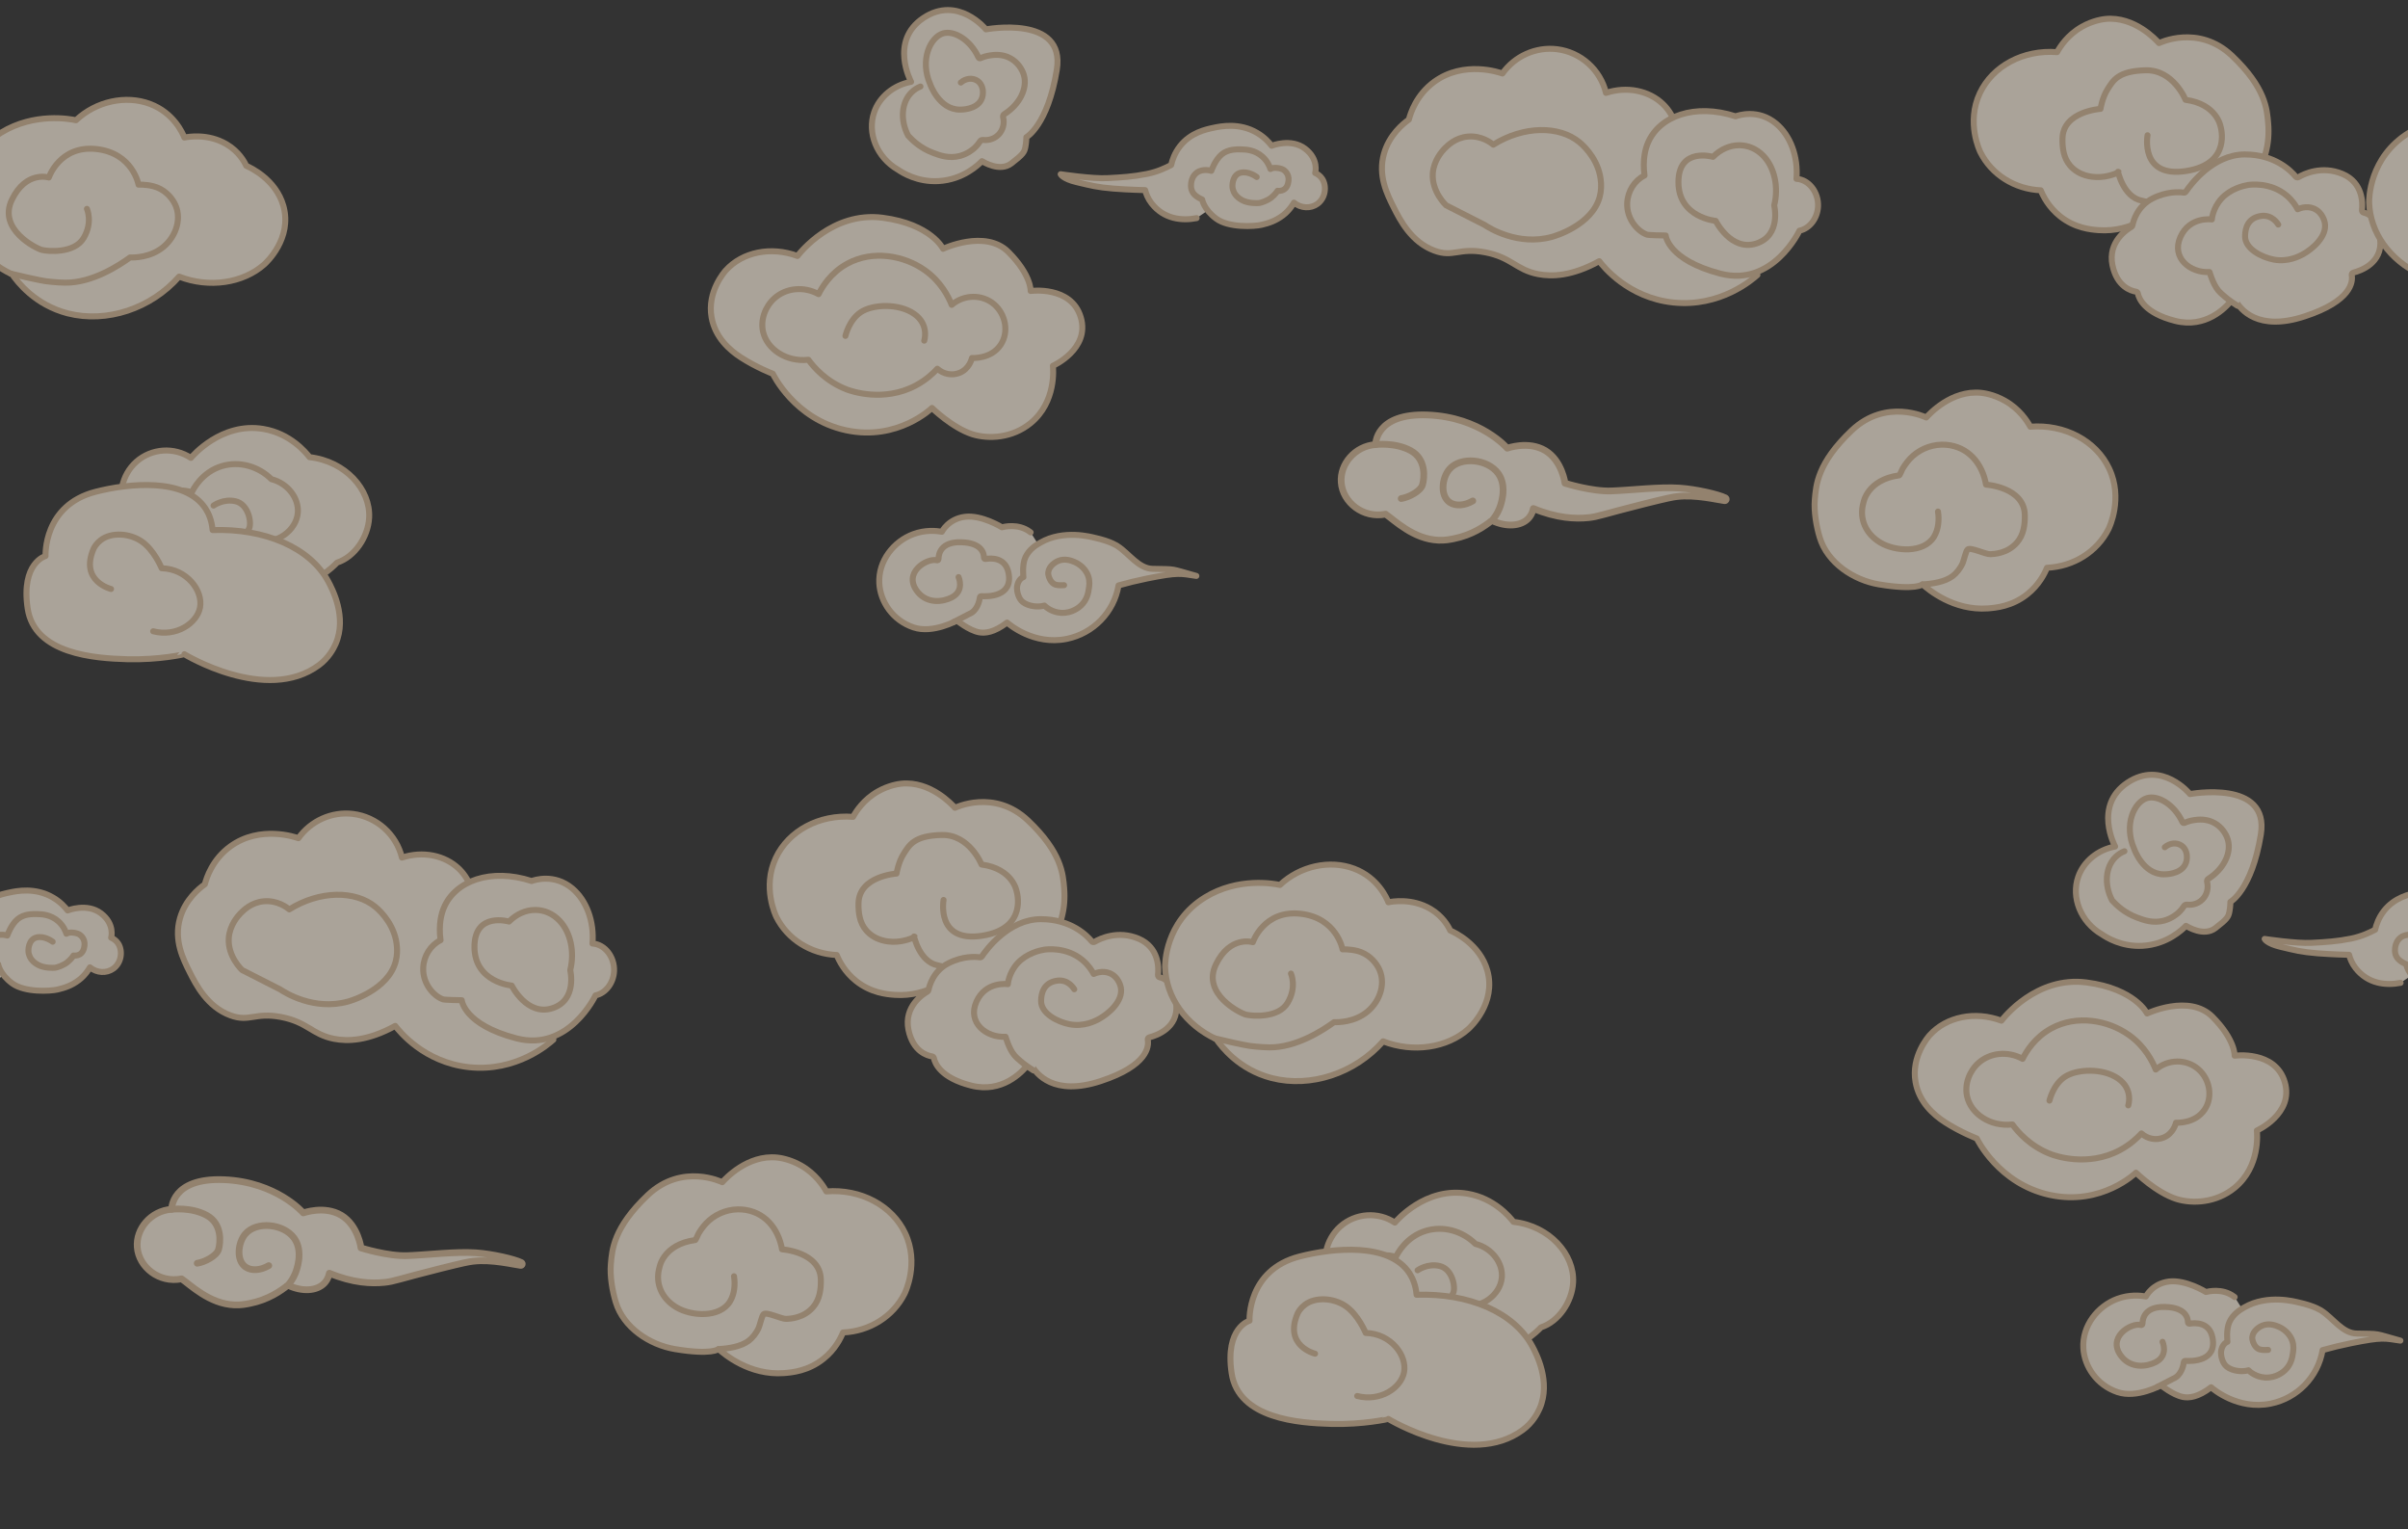 <?xml version="1.0" encoding="utf-8"?>
<!-- Generator: Adobe Illustrator 19.2.0, SVG Export Plug-In . SVG Version: 6.00 Build 0)  -->
<svg version="1.1" id="clouds" xmlns="http://www.w3.org/2000/svg" xmlns:xlink="http://www.w3.org/1999/xlink" x="0px" y="0px"
	 viewBox="0 0 4493.1 2853" style="enable-background:new 0 0 4493.1 2853;" xml:space="preserve">
<rect x="0" y="0" width="4493.1" height="2853" fill="#333333" stroke="none"/>
<style type="text/css">
	.st0{opacity:0.6;}
	.st1{fill:none;}
	.st2{fill:#FAEEDD;stroke:#D3B796;stroke-width:11.161;stroke-linecap:round;stroke-linejoin:round;stroke-miterlimit:10;}
	.st3{fill:#FAEEDD;stroke:#D3B796;stroke-width:12.519;stroke-linecap:round;stroke-linejoin:round;stroke-miterlimit:10;}
</style>
<g class="st0">
	<rect class="st1" width="4493.1" height="2853"/>
	<g>
		<path class="st2" d="M4591.4,1756.7c0,0-15.3-11.8-30.3-7.9c-15,3.9-16.1,23.6-14.4,30.1c1.7,6.5,5.4,14.4,17.2,20.9
			c11.8,6.5,28.8,5.8,32.2,5.4c3.4-0.4,15.1-4.1,22.8-10.3c7.7-6.2,11.4-12.5,11.4-12.5s15,2.8,19.4-13.1
			c4.5-15.9-4.7-23.7-8.6-26.2s-17.6-5.8-24.1-1.3c-1.7-5.3-5.7-14.7-14.6-22.8c-14.6-13.3-32.3-13.7-40-13.8
			c-9-0.2-24.4-0.5-36.3,9.3c-12.5,10.4-19.4,30.7-19.4,30.7s-15.7-5.1-27.2,3.5c-7.2,5.4-9.2,13.2-9.8,15.8
			c-0.6,2.6-2.9,13.4,3,21.9c5.5,7.8,17,12.3,17,12.3s2.6,18.3,26.2,35.7c23.6,17.4,71.4,14.6,84.9,11.4
			c13.5-3.2,25.8-7.3,39.3-17.4c13.5-10.1,20.8-23.9,20.8-23.9c12.9,10.7,31.1,11.5,43.7,2.4c15.5-11.2,17.7-33.6,9-46.9
			c-3.9-6-9.4-9.2-13.1-10.8c0,0,7.5-25.4-18.9-45.4c-26.4-20-62.3-5.4-62.3-5.4c-5.1-6.6-13.9-16.3-27.3-24.1
			c-33.2-19.5-68-12.2-80.8-9.5c-14.8,3.1-42.9,9-62.8,34.2c-10.4,13.2-14.7,26.9-16.6,35.3c-10.1,5.3-25,12.5-44.5,16.5
			c-26.9,5.4-46.2,6.5-74.6,8c-28.4,1.5-87.1-7.3-87.1-7.3s3.7,8.6,29.9,14.8c26.2,6.2,37.8,9.5,68.8,12c31,2.4,58.9,2.8,58.9,2.8
			c1.8,6.9,5.2,16,12,24.7c23,29.5,56.6,33,84.1,27.6"/>
		<g>
			<path class="st2" d="M3985.5,2187.5c0,0-63.8,62.4-160.4,41.6c-96.5-20.8-136.6-105.4-136.6-105.4s-30.1-11.5-59.4-30.4
				c-21.3-13.8-48.3-37.3-54.9-75c-8.5-47.8,24.1-84.7,26.7-87.6c31.2-34.3,84.3-45,133.6-26.7c4.3-5.5,65.2-83.5,158.9-71.3
				c90.6,11.9,112.8,57.9,112.8,57.9s78.7-37.1,121.8,5.9c43.1,43.1,41.6,72.8,41.6,72.8s75.7-10.4,93.5,49
				c17.8,59.4-52,90.6-52,90.6c0.5,4.6,6.7,67.4-41.6,106.9c-34.1,27.9-78.2,30.2-108.4,20.8
				C4023.5,2224.7,3985.5,2187.5,3985.5,2187.5L3985.5,2187.5z"/>
			<path class="st2" d="M3774,1975.2c6.8-13.6,22.6-39.9,53.5-56.8c48.2-26.3,106.4-15,144.8,12.2c30.2,21.4,44.2,49.8,50.1,64.6
				c23.2-19.8,57-19.9,79.1-1.1c21.6,18.5,28.1,52,12.2,75.7c-17.6,26.4-52,24.6-53.5,24.5c-0.4,1.7-5,20.5-23.4,27.8
				c-13.8,5.5-29.8,2.5-41.2-7.8c-7.8,8.6-21,21-40.1,31.2c-60.4,32.2-121.4,10.3-128.1,7.8c-39.8-15-62.8-42.5-72.4-55.7
				c-41.6,4.6-77.3-20-84.6-52.3c-5.1-22.7,4.2-47.1,21.2-62.4C3713.3,1963.5,3746.4,1960.1,3774,1975.2z"/>
			<path class="st2" d="M3971.1,2062c0,0,10-30.1-18.9-50.1c-29-20-76.8-17.8-99.1-3.3c-22.3,14.5-29,44.5-29,44.5"/>
		</g>
		<g>
			<path class="st2" d="M3921.9,1742.9c8.8,6,36.8,23.6,75.9,21.4c45.9-2.6,74.5-30.5,81-37.2c2.8,1.5,33.3,20.8,54.9,4.2
				c22.3-17.2,24.2-21,26.1-30.3s1.9-18.6,1.9-18.6s40-22.3,56.8-125.7s-132.2-75.4-132.2-75.4s-52.3-64.1-116.6-21.3
				c-64.3,42.8-23.1,119.1-23.1,119.1c-32.2,6.1-58.9,27.7-68.9,56.8C3864.5,1674.1,3882.2,1719.9,3921.9,1742.9z"/>
			<path class="st2" d="M3964,1587.9c-5.5,2.2-11.3,5.6-16.5,10.7c-18.7,18.2-22,51.2-6.5,81c8.9,9.8,24.1,23.7,46.6,32.1
				c12.1,4.6,29.8,11.2,50.3,5.6c15-4.1,24.8-12.9,26.5-14.4c4.9-4.5,8.4-9,10.8-12.8c1.1-1.7,3.1-2.7,5.1-2.5
				c6.1,0.6,19.2,0.5,29.3-9.8c8.4-8.6,11.5-21,8.6-32.7c-0.6-2.2,0.4-4.5,2.3-5.7c29.1-18.4,43.3-48.4,36.6-72.4
				c-3.1-11.1-11.5-24.1-25.1-31.7c-15.3-8.5-30.7-6.5-37.2-5.6c-7.7,1-14.1,3.2-18.7,5.3c-1.5,0.7-3.2,0-3.9-1.5
				c-15.5-33.4-45.9-50.4-65.8-44.8c-23.8,6.8-44.3,49.4-24.2,95c0,0,16.3,47.3,55.5,47.3c2,0,30,0.4,39.7-18.2
				c3-5.8,3.3-11.6,3.1-15.6c0-1.3-0.4-13.2-9.9-19.8c-8.9-6.2-22-5.2-31.3,3.1"/>
		</g>
		<g>
			<path class="st2" d="M4232.1,2518.1c-7.2,0.3-14.1,0.7-19.2-2.5c-5.7-3.7-9.3-11.3-10.2-17.2c-1.9-12.1,9.5-21.7,18-25.4
				c12.8-5.5,25.3-0.5,30.6,1.7c2.1,0.8,19.3,8.1,25.7,26.1c3.4,9.5,2.2,17.5,1.3,23.7c-1.1,7.5-3.1,20.5-14.5,31.4
				c-2.7,2.6-16.3,14.9-37.1,13.8c-17.6-1-28.7-11-31.4-13.6c-10.1,3.2-29,2.3-40.4-6.7c-8-6.3-10.8-19.7-10.7-25.8
				c0.1-8,4.1-17.5,12-20.6c0,0-2.9-23.1,3.9-37.3c7.2-15,19.7-22.4,28-27.1c43.4-24.9,95.6-10.2,100.8-9
				c31.2,6.8,43.2,15.8,43.2,15.8c21.7,14.1,38.8,41.7,65.2,42.2c46.2,0.9,30.7-0.9,81.6,13.2c-29.7-4.2-32-7.3-92.4,4.9
				c-18.6,3.8-36.2,8.1-52.8,12.8c-8.5,50.1-47.3,89.8-96.8,99.8c-60.9,12.3-106.9-26.7-111.2-30.5c-24.4,18.7-41.5,20.3-52.6,18.1
				c-18.8-3.7-41.7-22.3-41-21.8l0,0c0,0-44.8,24.9-80.8,12.8c-39.1-13.1-62.1-48.1-64-82.1c-2.3-42.2,27.2-78.5,63.4-91.9
				c22.1-8.2,42.5-6.4,53.4-4.5c0,0,12-24.1,43.2-27.9c31.2-3.8,68.8,19.6,68.8,19.6c3.4-0.9,30.5-7.7,52,8.3
				c0.6,0.4,1.1,0.8,1.6,1.2"/>
			<path class="st2" d="M4035.1,2503c0,0,11.6,25.5-12.8,38c-17.6,9-45.3,11.4-62.8-9.4c-30.6-36.4,17.2-64.8,34.9-59.9
				c1.6,0.5,3.3-0.7,3.3-2.4c0.1-9.6,4.2-32.4,42.4-31.3c38.6,1.1,42.4,20.9,42.4,28.7c0,1.6,1.4,2.7,3,2.5
				c10.6-1.8,37.1-3.1,42.8,25.9c8.9,45-39.1,44.3-50.7,43.5c-1.3-0.1-2.5,0.9-2.7,2.2c-0.8,6.2-4.7,25.2-20.1,31.1
				c-2.8,1.7-29.3,15.1-29.3,15.1"/>
		</g>
	</g>
	<g>
		<path class="st2" d="M98.3,1756.7c0,0-15.3-11.8-30.3-7.9c-15,3.9-16.1,23.6-14.4,30.1c1.7,6.5,5.4,14.4,17.2,20.9
			c11.8,6.5,28.8,5.8,32.2,5.4c3.4-0.4,15.1-4.1,22.8-10.3c7.7-6.2,11.4-12.5,11.4-12.5s15,2.8,19.4-13.1
			c4.5-15.9-4.7-23.7-8.6-26.2s-17.6-5.8-24.1-1.3c-1.7-5.3-5.7-14.7-14.6-22.8c-14.6-13.3-32.3-13.7-40-13.8
			c-9-0.2-24.4-0.5-36.3,9.3c-12.5,10.4-19.4,30.7-19.4,30.7s-15.7-5.1-27.2,3.5c-7.2,5.4-9.2,13.2-9.8,15.8
			c-0.6,2.6-2.9,13.4,3,21.9c5.5,7.8,17,12.3,17,12.3s2.6,18.3,26.2,35.7s71.4,14.6,84.9,11.4c13.5-3.2,25.8-7.3,39.3-17.4
			c13.5-10.1,20.8-23.9,20.8-23.9c12.9,10.7,31.1,11.5,43.7,2.4c15.5-11.2,17.7-33.6,9-46.9c-3.9-6-9.4-9.2-13.1-10.8
			c0,0,7.5-25.4-18.9-45.4c-26.4-20-62.3-5.4-62.3-5.4c-5.1-6.6-13.9-16.3-27.3-24.1c-33.2-19.5-68-12.2-80.8-9.5
			c-14.8,3.1-42.9,9-62.8,34.2c-10.4,13.2-14.7,26.9-16.6,35.3c-10.1,5.3-25,12.5-44.5,16.5c-26.9,5.4-46.2,6.5-74.6,8
			c-28.4,1.5-87.1-7.3-87.1-7.3s3.7,8.6,29.9,14.8c26.2,6.2,37.8,9.5,68.8,12c31,2.4,58.9,2.8,58.9,2.8c1.8,6.9,5.2,16,12,24.7
			c23,29.5,56.6,33,84.1,27.6"/>
		<g>
			<path class="st3" d="M320.3,2255.8c0,0-1.3-59.1,97.2-55.2s148.4,62,148.4,62s39.4-14.4,70.9,4.4c31.5,18.9,36.8,60.9,36.8,60.9
				s49.9,15.8,86.7,14.4c36.8-1.3,89.3-7.9,127.4-5.3c30.5,2.1,72.1,11.6,85.3,18.3c0,0,0.1,0,0.1,0.1c2.6,1.4,1.3,5.4-1.6,5.1
				c-13.3-1.6-53.9-11.9-89-7.7c-7.6,0.9-15.7,2.3-59.1,13.1c-82.1,20.6-86.7,24.3-106.4,26.3c-23.6,2.4-58.2,1.2-102.4-17.1
				c-2,9.5-6.2,15.2-9.2,18.4c-14,14.9-41.4,16.7-68.3,3.9c-13.1,10.7-37,27.2-70.6,33.9c-8,1.6-16.9,3.4-28.8,2.9
				c-47.2-1.9-82.1-37.3-98.9-48.6l0,0c-41.6,8.4-79.9-21.8-82.7-59.1C253.3,2292.4,281.4,2258.7,320.3,2255.8z"/>
			<path class="st3" d="M501.5,2360.9c-15.2,8.9-32.3,10.3-43.3,2.6c-18-12.6-14.3-45.5-0.4-61.7c20.8-24.3,71.4-19.3,91.1,7.9
				c18.3,25.2,3.9,61.3,2,65.9c-4.1,10-9.6,17.3-13.8,22.1"/>
			<path class="st3" d="M368,2356.5c14-2.2,36.3-13.6,39.8-25.8c3.5-12.3,7.4-47.4-21.9-63.5s-65.7-11.3-65.7-11.3"/>
		</g>
		<g>
			<path class="st2" d="M884.4,1682.8c-0.6-9.2-3.9-38.6-27.8-61.9c-26.5-25.7-67.9-33.8-106.6-21.1c-10.6-43.5-47.2-76-91.2-81.5
				c-39.4-4.9-78.8,12.7-102,45.3c-5.5-2-71.5-24.7-126.7,15.1c-34.1,24.6-44.8,59.2-47.9,70.9c-11.2,8-36.5,28.7-46.4,63.4
				c-11.7,41.3,5.9,76.1,18.5,101.1c11.3,22.4,32.4,64.1,75.7,80c35.4,13,45.4-6.2,94.3,3c49.7,9.4,57.7,32.6,98.9,40.7
				c25.1,4.9,62.7,4.3,114.3-24.1c7.6,9.9,53.7,67.9,137.5,77c88.7,9.5,148.9-43.4,157.6-51.3"/>
			<path class="st2" d="M539.8,1696.4c-3.9-3.2-22.2-17.5-47.9-15.1c-23.2,2.2-37.3,16.6-43.3,22.6c-4.4,4.5-19.9,21.8-21.7,45.6
				c-2.6,34.7,24.8,60,24.8,60l0,0l0,0c0,0,70.9,36.1,71.1,36.2c8.9,5.9,63,40.3,126.7,22.6c4.9-1.3,74.7-21.7,88.8-74.7
				c3.1-11.5,2.6-21.3,2.4-26c-2.1-38.8-28.4-66.1-40.2-75.8C663.1,1660.8,596.8,1660.8,539.8,1696.4z"/>
		</g>
		<g>
			<path class="st2" d="M992,1643.5c-75.9-24.6-142.6-0.7-163.8,49.9c-4.3,10.3-10.2,29.9-6.2,60.5c-18.6,9.2-31.4,29.3-32.3,51.4
				c-1.3,30.2,20.2,53.4,37.2,59c0,0,3.3,1.1,34.7,1.5l0,0l0,0c0,0,3.7,45.4,101.8,71.1c98,25.7,147.7-80.1,147.7-80.1
				c19.5-4.1,33.8-23.6,34.7-45.4c1.1-25.7-16.6-49.9-40.3-51.3v0c0,0,0,0,0,0c3.5-40.9-11-80.6-37.9-103
				C1034,1629.2,997.1,1641.6,992,1643.5z"/>
			<path class="st2" d="M949.8,1719.1c0,0-64.5-18.9-64.5,47.2c0,66.2,69.5,72.2,69.5,72.2s28.5,57.5,75.7,42.3
				c47.2-15.1,33.5-71.1,33.5-71.1c8.5-34,0.7-70.4-19.9-92.2C1018.8,1690.7,978.4,1690.3,949.8,1719.1z"/>
		</g>
	</g>
	<g>
		<g>
			<path class="st2" d="M3838.3,97.3c5.8-10.5,19.7-32.2,46.4-47.4c21.1-12,40.1-14.1,43.6-14.5c54.1-5.5,94.7,38.9,100.2,45
				c0,0,73.2-36,136.2,23.6c63,59.7,65.3,100.2,67.5,126.1c6.7,76.6-39.5,142.4-117.1,155.3c-67.5,11.3-79.8,0-79.8,0
				c-11,9.8-56.9,48.5-119.4,43.9c-14.2-1-44.1-3.6-72-25.9c-21.3-17-31.5-37.4-36-48.4c-48.6-2.2-91.7-29.3-112.6-70.9
				c-1.4-2.8-26.8-55.6-1.1-110.3C3718,123.2,3775.5,92.3,3838.3,97.3z"/>
			<path class="st2" d="M4007.1,252.3c0,0-14.6,80.2,72,66.7s64.2-83.3,64.2-83.3s-6.8-41.6-65.3-49.5c0,0-22.5-56.3-74.3-55.1
				s-60.7,19.1-70.9,34.9s-13.5,37.1-13.5,37.1s-69.8,4.5-70.9,55.1c-0.4,17.3,1.8,36.5,14.4,50.9c17.4,19.9,41.7,20.9,48.7,21.2
				c22,0.9,41.8-8.7,41.7-9.4l-1.2-0.5l0,0c0,0,10.1,47.1,43.9,53.8c17.4,3.5,30.4,10.7,39.5,11.3"/>
		</g>
		<g>
			<path class="st2" d="M3788.4,796c-5.9-10.7-20.1-32.9-47.4-48.4c-21.6-12.3-40.9-14.4-44.5-14.8c-55.2-5.6-96.7,39.7-102.3,46
				c0,0-74.7-36.8-139,24.1c-64.3,60.9-66.6,102.3-68.9,128.7c-1.9,22.2,2.7,49.8,9.2,71.1c14.3,47.2,63.1,79.5,110.3,87.4
				c68.9,11.5,81.5,0,81.5,0c11.2,10,58,49.5,121.9,44.8c14.5-1.1,45-3.7,73.5-26.4c21.8-17.3,32.2-38.2,36.8-49.4
				c49.6-2.2,93.6-29.9,114.9-72.4c1.4-2.8,27.4-56.8,1.1-112.6C3911.3,822.4,3852.5,790.9,3788.4,796z"/>
			<path class="st2" d="M3616.1,954.2c2.4,15.5,0.9,33.2-7.3,46.8c-19.2,31.7-72.5,27.7-100.1,11.3c-27-16-40.5-44.4-31.6-75
				c0,0,6.9-42.5,66.6-50.6c1-0.1,5.6-11.1,6.3-12.3c5.3-8.9,11.8-17.4,19.6-24.2c16.7-14.7,39.4-22.3,61.6-20.5
				c41.6,3.4,67.7,35.1,74.5,74.3c0,0,71.2,4.6,72.4,56.3c0.4,17.6-1.9,37.3-14.7,51.9c-17.7,20.3-42.6,21.3-49.7,21.6
				c-9.3,0.4-36.7-13.7-42.3-8.8c-3.4,3-6.9,20-9.2,25.3c-4.4,10.1-12,19.3-18.7,24.3c-14.8,11.1-37.9,14.5-56.3,15.5"/>
		</g>
		<g>
			<path class="st2" d="M3977,423.3c1.1-0.6,1.8-1.7,2-2.9c1.5-7.6,8.7-35.6,37.3-50.1c27.3-13.8,50.7-12.1,58.3-11
				c1.6,0.2,3.2-0.5,4-1.8c8.2-12.2,49.9-69.4,110.1-69.4c56.8,0,86.8,31.5,94.8,41.3c1.3,1.6,3.6,2,5.3,1
				c10.1-5.9,43.7-22.2,82.3-5.8c38.3,16.3,37.5,54.7,36.1,67.5c-0.2,2.2,1.3,4.2,3.4,4.6c8.3,1.6,26.8,9.6,30.7,50.2
				c4.2,44.1-36.7,58.2-50.1,61.6c-2.1,0.5-3.5,2.6-3.1,4.8c2.1,11.8,0.5,47.9-88,76.9c-87.4,28.7-119.9-13.3-128.9-29.7
				c-1.4-2.6-5.1-2.9-7-0.6c-11.8,14.8-48.7,53-105.3,38.7c-57.6-14.5-68-42.1-69.8-51.2c-0.4-1.7-1.7-3-3.4-3.3
				c-9-1.4-35.7-9-44.1-49.6C3932.8,451.2,3968.6,428,3977,423.3z"/>
			<path class="st2" d="M4251,418.9c0,0-10.9-20-33.7-15.8c-22.8,4.2-28.2,22.1-28.2,37.9c0,23.4,31.3,39,53.2,43.2
				c26.8,5.1,48-6.2,54.7-9.8c18-9.9,45.5-33.3,40.9-58.7c-0.3-1.7-3.9-19.7-20.6-26.7c-14.2-5.9-27.8,0.3-30.1,1.4
				c-3.5-6.6-9.9-16.8-21-26c-30.4-25.2-67.9-19.9-71.7-19.3c-7.5,1.2-32.3,6.7-49.4,25.3c-16.7,18.3-18,39-18,39
				s-41.3-6.3-58.7,32.7s18.5,67.5,54.3,65.4c2.6,6.9,8.3,28.1,21.5,39.7c10.2,9,14.2,12.6,30.6,23.1"/>
		</g>
		<g>
			<path class="st2" d="M4516,511.9c-57.2-26.7-93.9-78.2-95.4-134.4c-0.1-4.9-0.7-84,74.8-130.2c61.9-37.9,128.6-25.3,139.5-23
				c37.6-35.5,93.1-47.4,138.2-30.4c44.7,16.8,61,55.2,64,62.7c7.1-1.4,44-8,78.6,12.4c23.1,13.7,33.2,32.3,36.9,40.3
				c7.3,3.2,55.3,25.2,69.3,74.9c17,60.6-32.1,105.8-35.6,108.9c-39.7,35.3-103.1,44.6-159,22.9c-52.8,60-135.3,86.9-207.5,68.6
				C4558.3,568.8,4525.6,525.7,4516,511.9z"/>
		</g>
	</g>
	<g>
		<g>
			<path class="st2" d="M1591.7,1523.8c5.8-10.5,19.7-32.2,46.4-47.4c21.1-12,40.1-14.1,43.6-14.5c54.1-5.5,94.7,38.9,100.2,45
				c0,0,73.2-36,136.2,23.6c63,59.7,65.3,100.2,67.5,126.1c6.7,76.6-39.5,142.4-117.1,155.3c-67.5,11.3-79.8,0-79.8,0
				c-11,9.8-56.9,48.5-119.4,43.9c-14.2-1-44.1-3.6-72-25.9c-21.3-17-31.5-37.4-36-48.4c-48.6-2.2-91.7-29.3-112.6-70.9
				c-1.4-2.8-26.8-55.6-1.1-110.3C1471.4,1549.7,1528.9,1518.8,1591.7,1523.8z"/>
			<path class="st2" d="M1760.6,1678.8c0,0-14.6,80.2,72,66.7c86.7-13.5,64.2-83.3,64.2-83.3s-6.8-41.6-65.3-49.5
				c0,0-22.5-56.3-74.3-55.1c-51.8,1.1-60.7,19.1-70.9,34.9s-13.5,37.1-13.5,37.1s-69.8,4.5-70.9,55.1c-0.4,17.3,1.8,36.5,14.4,50.9
				c17.4,19.9,41.7,20.9,48.7,21.2c22,0.9,41.8-8.7,41.7-9.4l-1.2-0.5l0,0c0,0,10.1,47.1,43.9,53.8c17.4,3.5,30.4,10.7,39.5,11.3"/>
		</g>
		<g>
			<path class="st2" d="M1541.9,2222.5c-5.9-10.7-20.1-32.9-47.4-48.4c-21.6-12.3-40.9-14.4-44.5-14.8c-55.2-5.6-96.7,39.7-102.3,46
				c0,0-74.7-36.8-139,24.1c-64.3,60.9-66.6,102.3-68.9,128.7c-1.9,22.2,2.7,49.8,9.2,71.1c14.3,47.2,63.1,79.5,110.3,87.4
				c68.9,11.5,81.5,0,81.5,0c11.2,10,58,49.5,121.9,44.8c14.5-1.1,45-3.7,73.5-26.4c21.8-17.3,32.2-38.2,36.8-49.4
				c49.6-2.2,93.6-29.9,114.9-72.4c1.4-2.8,27.4-56.8,1.1-112.6C1664.7,2248.9,1606,2217.4,1541.9,2222.5z"/>
			<path class="st2" d="M1369.6,2380.7c2.4,15.5,0.9,33.2-7.3,46.8c-19.2,31.7-72.5,27.7-100.1,11.3c-27-16-40.5-44.4-31.6-75
				c0,0,6.9-42.5,66.6-50.6c1-0.1,5.6-11.1,6.3-12.3c5.3-8.9,11.8-17.4,19.6-24.2c16.7-14.7,39.4-22.3,61.6-20.5
				c41.6,3.4,67.7,35.1,74.5,74.3c0,0,71.2,4.6,72.4,56.3c0.4,17.6-1.9,37.3-14.7,51.9c-17.7,20.3-42.6,21.3-49.7,21.6
				c-9.3,0.4-36.7-13.7-42.3-8.8c-3.4,3-6.9,20-9.2,25.3c-4.4,10.1-12,19.3-18.7,24.3c-14.8,11.1-37.9,14.5-56.3,15.5"/>
		</g>
		<g>
			<path class="st2" d="M2480.9,2386.7c-16-33.8-7.7-74.3,20.2-99c28.3-24.9,70.1-27.8,101.6-7c2.3-2.8,56.9-67.3,135.3-54
				c49.6,8.4,78.4,42.8,86.1,52.6c67.7,7.8,113.8,60.8,111.2,112.7c-1.8,35.9-26.8,73.4-59.9,84c-9.6,10.1-37.7,36.8-82.5,44.2
				c-65,10.8-112.8-27.4-120.3-33.6c-39.1,25.4-89.1,27.1-129.2,4.4C2484.4,2457.7,2481.1,2390.4,2480.9,2386.7z"/>
			<path class="st2" d="M2551.5,2355.7c3.3-3.3,8.6-7.7,16-10.7c16.8-6.8,32.4-1.7,36.9,0c2.6-5.5,18.9-38.1,56.7-49.2
				c32-9.4,67.3,0.2,92,24.6c31.3,8,51.4,36,49.2,62.6c-2.7,32.6-38.7,60.6-78.6,51.7"/>
			<path class="st2" d="M2645.1,2369.6c0,0,18.3-13.4,41.2-8c24,5.7,29.8,39.4,25.4,50c-3.7,8.7-9.4,15.2-9.4,15.2"/>
		</g>
		<path class="st2" d="M2344.9,330.2c0,0-15.3-11.8-30.3-7.9c-15,3.9-16.1,23.6-14.4,30.1c1.7,6.5,5.4,14.4,17.2,20.9
			c11.8,6.5,28.8,5.8,32.2,5.4c3.4-0.4,15.1-4.1,22.8-10.3s11.4-12.5,11.4-12.5s15,2.8,19.4-13.1c4.5-15.9-4.7-23.7-8.6-26.2
			c-3.9-2.4-17.6-5.8-24.1-1.3c-1.7-5.3-5.7-14.7-14.6-22.8c-14.6-13.3-32.3-13.7-40-13.8c-9-0.2-24.4-0.5-36.3,9.3
			c-12.5,10.4-19.4,30.7-19.4,30.7s-15.7-5.1-27.2,3.5c-7.2,5.4-9.2,13.2-9.8,15.8c-0.6,2.6-2.9,13.4,3,21.9
			c5.5,7.8,17,12.3,17,12.3s2.6,18.3,26.2,35.7s71.4,14.6,84.9,11.4s25.8-7.3,39.3-17.4s20.8-23.9,20.8-23.9
			c12.9,10.7,31.1,11.5,43.7,2.4c15.5-11.2,17.7-33.6,9-46.9c-3.9-6-9.4-9.2-13.1-10.8c0,0,7.5-25.4-18.9-45.4
			c-26.4-20-62.3-5.4-62.3-5.4c-5.1-6.6-13.9-16.3-27.3-24.1c-33.2-19.5-68-12.2-80.8-9.5c-14.8,3.1-42.9,9-62.8,34.2
			c-10.4,13.2-14.7,26.9-16.6,35.3c-10.1,5.3-25,12.5-44.5,16.5c-26.9,5.4-46.2,6.5-74.6,8c-28.4,1.5-87.1-7.3-87.1-7.3
			s3.7,8.6,29.9,14.8c26.2,6.2,37.8,9.5,68.8,12c31,2.4,58.9,2.8,58.9,2.8c1.8,6.9,5.2,16,12,24.7c23,29.5,56.6,33,84.1,27.6"/>
		<g>
			<path class="st3" d="M2566.8,829.3c0,0-1.3-59.1,97.2-55.2c98.5,3.9,148.4,62,148.4,62s39.4-14.4,70.9,4.4
				c31.5,18.9,36.8,60.9,36.8,60.9s49.9,15.8,86.7,14.4c36.8-1.3,89.3-7.9,127.4-5.3c30.5,2.1,72.1,11.6,85.3,18.3
				c0,0,0.1,0,0.1,0.1c2.6,1.4,1.3,5.4-1.6,5.1c-13.3-1.6-53.9-11.9-89-7.7c-7.6,0.9-15.7,2.3-59.1,13.1
				c-82.1,20.6-86.7,24.3-106.4,26.3c-23.6,2.4-58.2,1.2-102.4-17.1c-2,9.5-6.2,15.2-9.2,18.4c-14,14.9-41.4,16.7-68.3,3.9
				c-13.1,10.7-37,27.2-70.6,33.9c-8,1.6-16.9,3.4-28.8,2.9c-47.2-1.9-82.1-37.3-98.9-48.6l0,0c-41.6,8.4-79.9-21.8-82.7-59.1
				C2499.9,865.9,2528,832.2,2566.8,829.3z"/>
			<path class="st3" d="M2748.1,934.4c-15.2,8.9-32.3,10.3-43.3,2.6c-18-12.6-14.3-45.5-0.4-61.7c20.8-24.3,71.4-19.3,91.1,7.9
				c18.3,25.2,3.9,61.3,2,65.9c-4.1,10-9.6,17.3-13.8,22.1"/>
			<path class="st3" d="M2614.5,930c14-2.2,36.3-13.6,39.8-25.8c3.5-12.3,7.4-47.4-21.9-63.5c-29.3-16.1-65.7-11.3-65.7-11.3"/>
		</g>
		<g>
			<path class="st2" d="M1730.5,1849.8c1.1-0.6,1.8-1.7,2-2.9c1.5-7.6,8.7-35.6,37.3-50.1c27.3-13.8,50.7-12.1,58.3-11
				c1.6,0.2,3.2-0.5,4-1.8c8.2-12.2,49.9-69.4,110.1-69.4c56.8,0,86.8,31.5,94.8,41.3c1.3,1.6,3.6,2,5.3,1
				c10.1-5.9,43.7-22.2,82.3-5.8c38.3,16.3,37.5,54.7,36.1,67.5c-0.2,2.2,1.3,4.2,3.4,4.6c8.3,1.6,26.8,9.6,30.7,50.2
				c4.2,44.1-36.7,58.2-50.1,61.6c-2.1,0.5-3.5,2.6-3.1,4.8c2.1,11.8,0.5,47.9-88,76.9c-87.4,28.7-119.9-13.3-128.9-29.7
				c-1.4-2.6-5.1-2.9-7-0.6c-11.8,14.8-48.7,53-105.3,38.7c-57.6-14.5-68-42.1-69.8-51.2c-0.4-1.7-1.7-3-3.4-3.3
				c-9-1.4-35.7-9-44.1-49.6C1686.3,1877.7,1722.1,1854.5,1730.5,1849.8z"/>
			<path class="st2" d="M2004.5,1845.4c0,0-10.9-20-33.7-15.8c-22.8,4.2-28.2,22.1-28.2,37.9c0,23.4,31.3,39,53.2,43.2
				c26.8,5.1,48-6.2,54.7-9.8c18-9.9,45.5-33.3,40.9-58.7c-0.3-1.7-3.9-19.7-20.6-26.7c-14.2-5.9-27.8,0.3-30.1,1.4
				c-3.5-6.6-9.9-16.8-21-26c-30.4-25.2-67.9-19.9-71.7-19.3c-7.5,1.2-32.3,6.7-49.4,25.3c-16.7,18.3-18,39-18,39
				s-41.3-6.3-58.7,32.7c-17.4,39,18.5,67.5,54.3,65.4c2.6,6.9,8.3,28.1,21.5,39.7c10.2,9,14.2,12.6,30.6,23.1"/>
		</g>
		<g>
			<path class="st2" d="M1739,761c0,0-63.8,62.4-160.4,41.6c-96.5-20.8-136.6-105.4-136.6-105.4s-30.1-11.5-59.4-30.4
				c-21.3-13.8-48.3-37.3-54.9-75c-8.5-47.8,24.1-84.7,26.7-87.6c31.2-34.3,84.3-45,133.6-26.7c4.3-5.5,65.2-83.5,158.9-71.3
				c90.6,11.9,112.8,57.9,112.8,57.9s78.7-37.1,121.8,5.9c43.1,43.1,41.6,72.8,41.6,72.8s75.7-10.4,93.5,49
				c17.8,59.4-52,90.6-52,90.6c0.5,4.6,6.7,67.4-41.6,106.9c-34.1,27.9-78.2,30.2-108.4,20.8C1777,798.2,1739,761,1739,761L1739,761
				z"/>
			<path class="st2" d="M1527.4,548.7c6.8-13.6,22.6-39.9,53.5-56.8c48.2-26.3,106.4-15,144.8,12.2c30.2,21.4,44.2,49.8,50.1,64.6
				c23.2-19.8,57-19.9,79.1-1.1c21.6,18.5,28.1,52,12.2,75.7c-17.6,26.4-52,24.6-53.5,24.5c-0.4,1.7-5,20.5-23.4,27.8
				c-13.8,5.5-29.8,2.5-41.2-7.8c-7.8,8.6-21,21-40.1,31.2c-60.4,32.2-121.4,10.3-128.1,7.8c-39.8-15-62.8-42.5-72.4-55.7
				c-41.6,4.6-77.3-20-84.6-52.3c-5.1-22.7,4.2-47.1,21.2-62.4C1466.7,537,1499.9,533.6,1527.4,548.7z"/>
			<path class="st2" d="M1724.5,635.5c0,0,10-30.1-18.9-50.1c-29-20-76.8-17.8-99.1-3.3c-22.3,14.5-29,44.5-29,44.5"/>
		</g>
		<g>
			<path class="st2" d="M3131,256.3c-0.6-9.2-3.9-38.6-27.8-61.9c-26.5-25.7-67.9-33.8-106.6-21.1c-10.6-43.5-47.2-76-91.2-81.5
				c-39.4-4.9-78.8,12.7-102,45.3c-5.5-2-71.5-24.7-126.7,15.1c-34.1,24.6-44.8,59.2-47.9,70.9c-11.2,8-36.5,28.7-46.4,63.4
				c-11.7,41.3,5.9,76.1,18.5,101.1c11.3,22.4,32.4,64.1,75.7,80c35.4,13,45.4-6.2,94.3,3c49.7,9.4,57.7,32.6,98.9,40.7
				c25.1,4.9,62.7,4.3,114.3-24.1c7.6,9.9,53.7,67.9,137.5,77c88.7,9.5,148.9-43.4,157.6-51.3"/>
			<path class="st2" d="M2786.4,269.9c-3.9-3.2-22.2-17.5-47.9-15.1c-23.2,2.2-37.3,16.6-43.3,22.6c-4.4,4.5-19.9,21.8-21.7,45.6
				c-2.6,34.7,24.8,60,24.8,60l0,0l0,0c0,0,70.9,36.1,71.1,36.2c8.9,5.9,63,40.3,126.7,22.6c4.9-1.3,74.7-21.7,88.8-74.7
				c3.1-11.5,2.6-21.3,2.4-26c-2.1-38.8-28.4-66.1-40.2-75.8C2909.6,234.3,2843.3,234.3,2786.4,269.9z"/>
		</g>
		<g>
			<path class="st2" d="M1675.3,316.4c8.8,6,36.8,23.6,75.9,21.4c45.9-2.6,74.5-30.5,81-37.2c2.8,1.5,33.3,20.8,54.9,4.2
				c22.3-17.2,24.2-21,26.1-30.3c1.9-9.3,1.9-18.6,1.9-18.6s40-22.3,56.8-125.7c16.8-103.4-132.2-75.4-132.2-75.4
				s-52.3-64.1-116.6-21.3c-64.3,42.8-23.1,119.1-23.1,119.1c-32.2,6.1-58.9,27.7-68.9,56.8C1617.9,247.6,1635.6,293.4,1675.3,316.4
				z"/>
			<path class="st2" d="M1717.5,161.4c-5.5,2.2-11.3,5.6-16.5,10.7c-18.7,18.2-22,51.2-6.5,81c8.9,9.8,24.1,23.7,46.6,32.1
				c12.1,4.6,29.8,11.2,50.3,5.6c15-4.1,24.8-12.9,26.5-14.4c4.9-4.5,8.4-9,10.8-12.8c1.1-1.7,3.1-2.7,5.1-2.5
				c6.1,0.6,19.2,0.5,29.3-9.8c8.4-8.6,11.5-21,8.6-32.7c-0.6-2.2,0.4-4.5,2.3-5.7c29.1-18.4,43.3-48.4,36.6-72.4
				c-3.1-11.1-11.5-24.1-25.1-31.7c-15.3-8.5-30.7-6.5-37.2-5.6c-7.7,1-14.1,3.2-18.7,5.3c-1.5,0.7-3.2,0-3.9-1.5
				c-15.5-33.4-45.9-50.4-65.8-44.8c-23.8,6.8-44.3,49.4-24.2,95c0,0,16.3,47.3,55.5,47.3c2,0,30,0.4,39.7-18.2
				c3-5.8,3.3-11.6,3.1-15.6c0-1.3-0.4-13.2-9.9-19.8c-8.9-6.2-22-5.2-31.3,3.1"/>
		</g>
		<g>
			<path class="st2" d="M3238.5,217c-75.9-24.6-142.6-0.7-163.8,49.9c-4.3,10.3-10.2,29.9-6.2,60.5c-18.6,9.2-31.4,29.3-32.3,51.4
				c-1.3,30.2,20.2,53.4,37.2,59c0,0,3.3,1.1,34.7,1.5l0,0l0,0c0,0,3.7,45.4,101.8,71.1c98,25.7,147.7-80.1,147.7-80.1
				c19.5-4.1,33.8-23.6,34.7-45.4c1.1-25.7-16.6-49.9-40.3-51.3v0c0,0,0,0,0,0c3.5-40.9-11-80.6-37.9-103
				C3280.6,202.7,3243.6,215.1,3238.5,217z"/>
			<path class="st2" d="M3196.3,292.6c0,0-64.5-18.9-64.5,47.2c0,66.2,69.5,72.2,69.5,72.2s28.5,57.5,75.7,42.3
				c47.2-15.1,33.5-71.1,33.5-71.1c8.5-34,0.7-70.4-19.9-92.2C3265.3,264.2,3224.9,263.8,3196.3,292.6z"/>
		</g>
		<g>
			<path class="st2" d="M2269.4,1938.4c-57.2-26.7-93.9-78.2-95.4-134.4c-0.1-4.9-0.7-84,74.8-130.2c61.9-37.9,128.6-25.3,139.5-23
				c37.6-35.5,93.1-47.4,138.2-30.4c44.7,16.8,61,55.2,64,62.7c7.1-1.4,44-8,78.6,12.4c23.1,13.7,33.2,32.3,36.9,40.3
				c7.3,3.2,55.3,25.2,69.3,74.9c17,60.6-32.1,105.8-35.6,108.9c-39.7,35.3-103.1,44.6-159,22.9c-52.8,60-135.3,86.9-207.5,68.6
				C2311.7,1995.3,2279,1952.2,2269.4,1938.4z"/>
			<path class="st2" d="M2408.8,1816.1c0,0,11.4,24.9-6.1,54.4c-17.4,29.6-67.4,24.9-78,22.2c-10.6-2.7-82.5-38.3-56-93.4
				c26.5-55.1,69-41.7,69-41.7s20.4-60.5,88.6-53.1c68.2,7.4,78.8,66.5,78.8,66.5s12.9-0.8,27.6,2.9c19.9,5.1,32.6,19.2,39,30.7
				c15.2,26.9,4.4,62.3-20.4,82.7c-24.1,19.8-54.3,19.7-62.1,19.5c-19.9,14.4-70.1,47.7-121.2,47c-16.9-0.2-35.6-2.7-35.6-2.7
				c0,0-16.5-2.2-65.8-14.2l0,0"/>
		</g>
		<g>
			<path class="st2" d="M2483.9,2656.2c-60.4-1.6-173.1-9.5-185.8-94.7c-12.7-85.2,33.4-97.8,33.4-97.8s-4.8-94.7,93.7-119.9
				c61.6-15.8,167.2-26.7,204.9,31.6c5.6,8.6,11.4,21.4,13.1,39.9c96.8-3.3,181.7,32.2,215.9,96.1c7,13.1,35.4,66.1,13.7,116.1
				c-4,9.2-13.3,26.6-31.4,39.9c-98.5,72.6-250.9-20.5-250.9-20.5S2544.3,2657.8,2483.9,2656.2z"/>
			<path class="st2" d="M2453.8,2525.2c0,0-58.8-14.2-32.6-75c1.4-3.2,5.7-10.2,13.3-16.1c20.2-15.5,54-12.7,75.7,1.9
				c24.2,16.2,37.7,49.9,38.1,50.5l0,0c47.5,1.3,77.5,42.3,71.5,73.4c-5.7,29.3-44.5,55.4-87.4,44.2"/>
		</g>
		<g>
			<path class="st2" d="M1985.5,1091.6c-7.2,0.3-14.1,0.7-19.2-2.5c-5.7-3.7-9.3-11.3-10.2-17.2c-1.9-12.1,9.5-21.7,18-25.4
				c12.8-5.5,25.3-0.5,30.6,1.7c2.1,0.8,19.3,8.1,25.7,26.1c3.4,9.5,2.2,17.5,1.3,23.7c-1.1,7.5-3.1,20.5-14.5,31.4
				c-2.7,2.6-16.3,14.9-37.1,13.8c-17.6-1-28.7-11-31.4-13.6c-10.1,3.2-29,2.3-40.4-6.7c-8-6.3-10.8-19.7-10.7-25.8
				c0.1-8,4.1-17.5,12-20.6c0,0-2.9-23.1,3.9-37.3c7.2-15,19.7-22.4,28-27.1c43.4-24.9,95.6-10.2,100.8-9
				c31.2,6.8,43.2,15.8,43.2,15.8c21.7,14.1,38.8,41.7,65.2,42.2c46.2,0.9,30.7-0.9,81.6,13.2c-29.7-4.2-32-7.3-92.4,4.9
				c-18.6,3.8-36.2,8.1-52.8,12.8c-8.5,50.1-47.3,89.8-96.8,99.8c-60.9,12.3-106.9-26.7-111.2-30.5c-24.4,18.7-41.5,20.3-52.6,18.1
				c-18.8-3.7-41.7-22.3-41-21.8l0,0c0,0-44.8,24.9-80.8,12.8c-39.1-13.1-62.1-48.1-64-82.1c-2.3-42.2,27.2-78.5,63.4-91.9
				c22.1-8.2,42.5-6.4,53.4-4.5c0,0,12-24.1,43.2-27.9c31.2-3.8,68.8,19.6,68.8,19.6c3.4-0.9,30.5-7.7,52,8.3
				c0.6,0.4,1.1,0.8,1.6,1.2"/>
			<path class="st2" d="M1788.6,1076.5c0,0,11.6,25.5-12.8,38c-17.6,9-45.3,11.4-62.8-9.4c-30.6-36.4,17.2-64.8,34.9-59.9
				c1.6,0.5,3.3-0.7,3.3-2.4c0.1-9.6,4.2-32.4,42.4-31.3c38.6,1.1,42.4,20.9,42.4,28.7c0,1.6,1.4,2.7,3,2.5
				c10.6-1.8,37.1-3.1,42.8,25.9c8.9,45-39.1,44.3-50.7,43.5c-1.3-0.1-2.5,0.9-2.7,2.2c-0.8,6.2-4.7,25.2-20.1,31.1
				c-2.8,1.7-29.3,15.1-29.3,15.1"/>
		</g>
	</g>
	<g>
		<g>
			<path class="st2" d="M234.4,960.2c-16-33.8-7.7-74.3,20.2-99c28.3-24.9,70.1-27.8,101.6-7c2.3-2.8,56.9-67.3,135.3-54
				c49.6,8.4,78.4,42.8,86.1,52.6c67.7,7.8,113.8,60.8,111.2,112.7c-1.8,35.9-26.8,73.4-59.9,84c-9.6,10.1-37.7,36.8-82.5,44.2
				c-65,10.8-112.8-27.4-120.3-33.6c-39.1,25.4-89.1,27.1-129.2,4.4C237.9,1031.2,234.5,963.9,234.4,960.2z"/>
			<path class="st2" d="M304.9,929.2c3.3-3.3,8.6-7.7,16-10.7c16.8-6.8,32.4-1.7,36.9,0c2.6-5.5,18.9-38.1,56.7-49.2
				c32-9.4,67.3,0.2,92,24.6c31.3,8,51.4,36,49.2,62.6c-2.7,32.6-38.7,60.6-78.6,51.7"/>
			<path class="st2" d="M398.5,943.1c0,0,18.3-13.4,41.2-8c24,5.7,29.8,39.4,25.4,50c-3.7,8.7-9.4,15.2-9.4,15.2"/>
		</g>
		<g>
			<path class="st2" d="M22.9,511.9c-57.2-26.7-93.9-78.2-95.4-134.4c-0.1-4.9-0.7-84,74.8-130.2c61.9-37.9,128.6-25.3,139.5-23
				c37.6-35.5,93.1-47.4,138.2-30.4c44.7,16.8,61,55.2,64,62.7c7.1-1.4,44-8,78.6,12.4c23.1,13.7,33.2,32.3,36.9,40.3
				c7.3,3.2,55.3,25.2,69.3,74.9c17,60.6-32.1,105.8-35.6,108.9c-39.7,35.3-103.1,44.6-159,22.9c-52.8,60-135.3,86.9-207.5,68.6
				C65.2,568.8,32.5,525.7,22.9,511.9z"/>
			<path class="st2" d="M162.2,389.6c0,0,11.4,24.9-6.1,54.4s-67.4,24.9-78,22.2c-10.6-2.7-82.5-38.3-56-93.4s69-41.7,69-41.7
				s20.4-60.5,88.6-53.1c68.2,7.4,78.8,66.5,78.8,66.5s12.9-0.8,27.6,2.9c19.9,5.1,32.6,19.2,39,30.7c15.2,26.9,4.4,62.3-20.4,82.7
				c-24.1,19.8-54.3,19.7-62.1,19.5c-19.9,14.4-70.1,47.7-121.2,47c-16.9-0.2-35.6-2.7-35.6-2.7c0,0-16.5-2.2-65.8-14.2l0,0"/>
		</g>
		<g>
			<path class="st2" d="M237.4,1229.7c-60.4-1.6-173.1-9.5-185.8-94.7c-12.7-85.2,33.4-97.8,33.4-97.8s-4.8-94.7,93.7-119.9
				c61.6-15.8,167.2-26.7,204.9,31.6c5.6,8.6,11.4,21.4,13.1,39.9c96.8-3.3,181.7,32.2,215.9,96.1c7,13.1,35.4,66.1,13.7,116.1
				c-4,9.2-13.3,26.6-31.4,39.9c-98.5,72.6-250.9-20.5-250.9-20.5S297.7,1231.3,237.4,1229.7z"/>
			<path class="st2" d="M207.2,1098.7c0,0-58.8-14.2-32.6-75c1.4-3.2,5.7-10.2,13.3-16.1c20.2-15.5,54-12.7,75.7,1.9
				c24.2,16.2,37.7,49.9,38.1,50.5l0,0c47.5,1.3,77.5,42.3,71.5,73.4c-5.7,29.3-44.5,55.4-87.4,44.2"/>
		</g>
	</g>
</g>
</svg>
